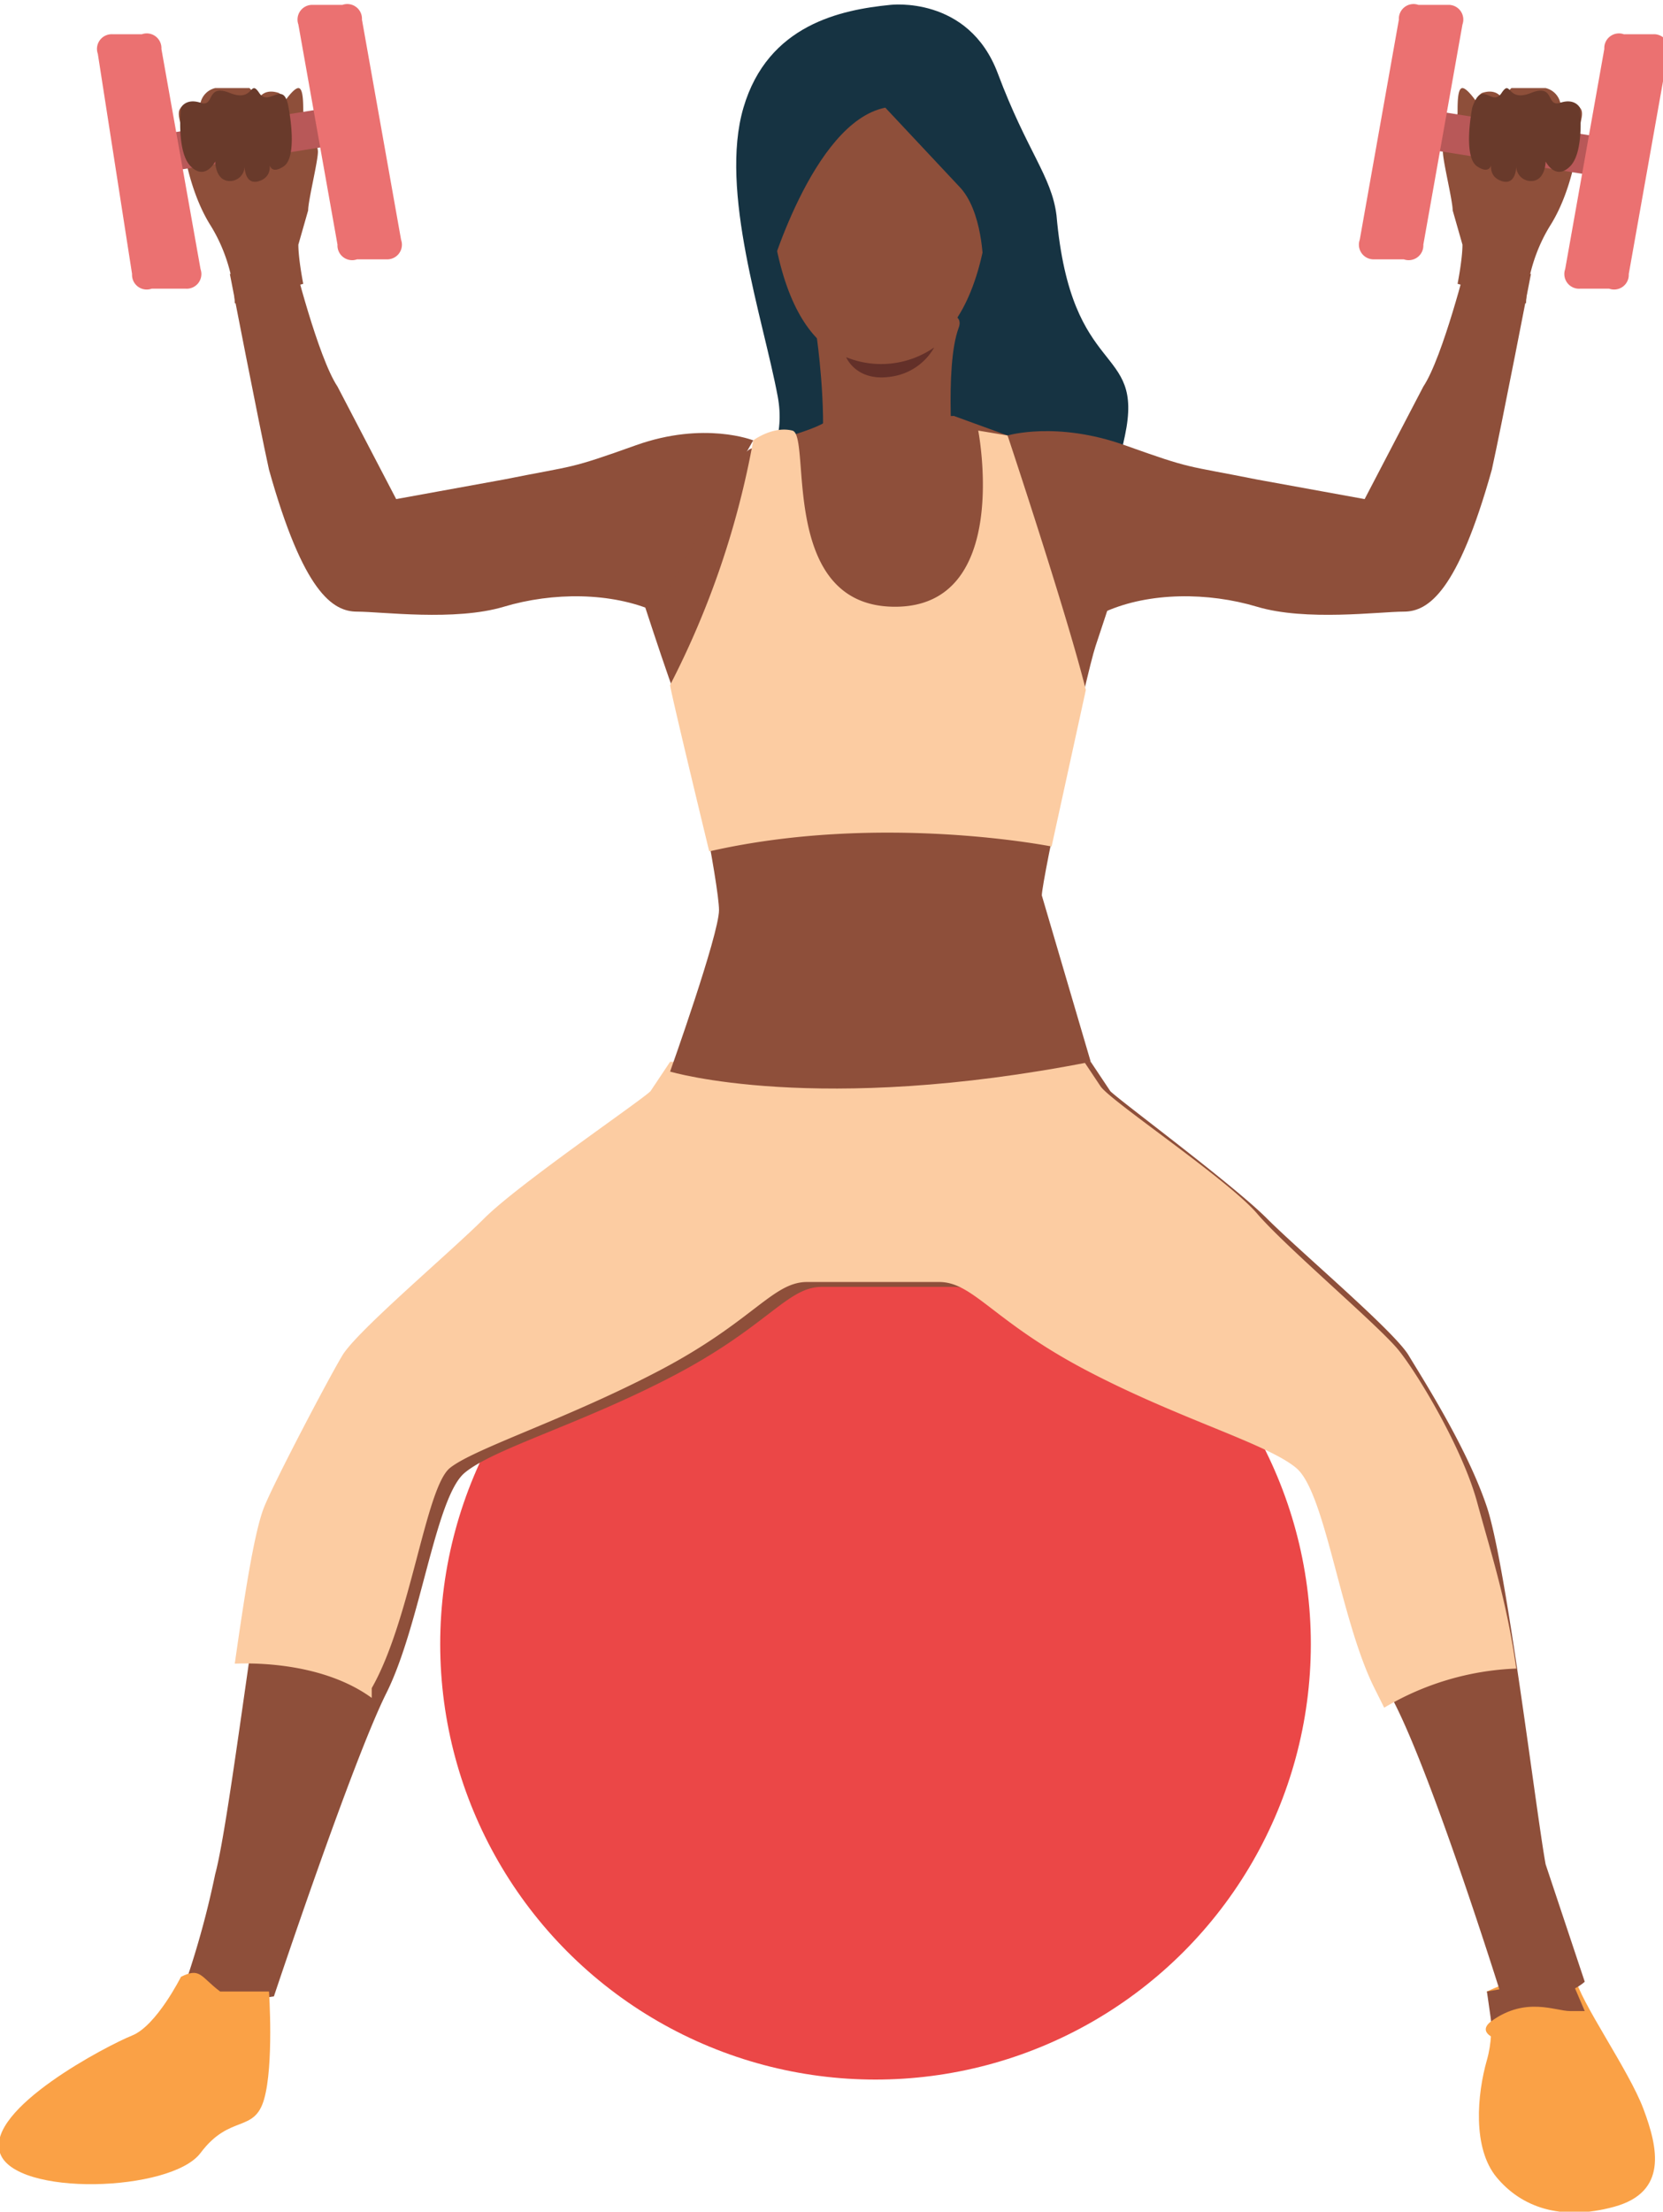 <svg xmlns="http://www.w3.org/2000/svg" viewBox="0 0 340 452"><title>Asset 1</title><g id="Layer_2" data-name="Layer 2"><g id="Layer_1-2" data-name="Layer 1"><path d="M182,1s16-2,22,14,11,21,12,29c3,34,18,26,14,45s-7,22-7,22l-37-7H147s15-7,12-23-12-42-7-59S172,2,182,1Z" fill="#163342"/><circle cx="179" cy="336" r="89" fill="#eb4747"/><path d="M304,407s2,7,0,14-3,18,2,24,13,9,24,6,9-12,6-20-13-22-14-27S304,407,304,407Z" fill="#faa146"/><path d="M305,414s7,3,19-3l-3-7-17,3Z" fill="#8e4f3a"/><path d="M316,381c-2-11-8-61-12-73s-13-26-16-31-22-21-29-28-30-24-32-26l-4-6c-19,0-43,3-43,3s-22-2-41-2l-4,6c-2,3-28,19-34,26s-25,23-29,28-13,20-16,31-9,63-12,74a183,183,0,0,1-6,22s6,5,18,3c0,0,16-48,23-62s10-40,16-45,24-10,43-20,23-18,30-18h27c7,0,11,8,30,18s38,16,43,20,8,31,16,45,23,62,23,62c12,2,17-3,17-3Z" fill="#8e4f3a"/><path d="M324,411h-3c-3,0-9-3-16,2S323,421,324,411Z" fill="#faa146"/><path d="M37,404s-5,10-10,12S-3,431,0,440s35,8,41,0,11-4,13-11,1-22,1-22H45C41,404,41,402,37,404Z" fill="#faa146"/><path d="M310,341a57,57,0,0,0-27,8l-2-4c-7-14-10-40-16-45s-24-10-43-20-23-18-30-18H165c-7,0-11,8-30,18s-38,16-43,20-8,31-16,45v2c-11-8-27-7-28-7,2-14,4-27,6-32s13-26,16-31,22-21,29-28,32-24,34-26l4-6c19,0,41,2,41,2s24-3,43-3l4,6c2,3,26,19,32,26s25,23,29,28,13,20,16,31S308,327,310,341Z" fill="#fccca2"/><path d="M298,58s1-5,1-8l-2-7c0-2-2-10-2-12s3-6,3-8,0-5,1-5,3,3,3,3a2,2,0,0,1,1-2c3-1,4,1,4,1l2-2h7a4,4,0,0,1,3,3s3,0,4,1,0,3,0,4-1,12-6,20-5,16-5,16Z" fill="#8e4f3a"/><rect x="306" y="8" width="8" height="42.09" transform="translate(233 331) rotate(-81)" fill="#b85858"/><path d="M301,22s-2,10,1,12,3-1,3-1-1,3,2,4,3-3,3-3a3,3,0,0,0,3,3c3,0,3-4,3-4s2,4,5,1,2-12,2-12-1-2-4-1-1-4-6-2-4-3-6,0S303,16,301,22Z" fill="#693a2b"/><path d="M296,1h-6a3,3,0,0,0-4,3l-8,45a3,3,0,0,0,3,4h6a3,3,0,0,0,4-3l8-45A3,3,0,0,0,296,1Z" fill="#eb7171"/><path d="M338,7h-6a3,3,0,0,0-4,3l-8,45a3,3,0,0,0,3,4h6a3,3,0,0,0,4-3l8-45A3,3,0,0,0,338,7Z" fill="#eb7171"/><path d="M62,58s-1-5-1-8l2-7c0-2,2-10,2-12s-3-6-3-8,0-5-1-5-3,3-3,3a2,2,0,0,0-1-2c-3-1-4,1-4,1l-2-2H44a4,4,0,0,0-3,3s-3,0-4,1,0,3,0,4,1,12,6,20,5,16,5,16Z" fill="#8e4f3a"/><rect x="29" y="25" width="42" height="7.73" transform="translate(-4 8) rotate(-9)" fill="#b85858"/><path d="M59,22s2,10-1,12-3-1-3-1,1,3-2,4-3-3-3-3a3,3,0,0,1-3,3c-3,0-3-4-3-4s-2,4-5,1-2-12-2-12,1-2,4-1,1-4,6-2,4-3,6,0S58,16,59,22Z" fill="#693a2b"/><path d="M64,1h6a3,3,0,0,1,4,3l8,45a3,3,0,0,1-3,4H73a3,3,0,0,1-4-3L61,5A3,3,0,0,1,64,1Z" fill="#eb7171"/><path d="M23,7h6a3,3,0,0,1,4,3l8,45a3,3,0,0,1-3,4H31a3,3,0,0,1-4-3L20,11A3,3,0,0,1,23,7Z" fill="#eb7171"/><path d="M167,69s2,14,1,24,27,3,27,3-2-21,1-29S167,69,167,69Z" fill="#8e4f3a"/><path d="M195,85l11,4c3,1,25,18,25,20s-5,17-7,23-11,48-11,51l10,34c-56,11-86,2-86,2s10-28,10-33-6-36-9-44-10-30-10-30l25-20c1-1,14-4,16-6Z" fill="#8e4f3a"/><path d="M206,89s12,36,16,52l-7,32s-35-7-70,1c0,0-8-33-8-34a178,178,0,0,0,17-50s4-3,8-2-3,36,21,36,17-36,17-36Z" fill="#fccca2"/><path d="M206,89s10-3,24,2,12,4,27,7l22,4,12-23c4-6,9-26,9-26l13,3s-6,31-8,40c-7,25-13,29-18,29s-20,2-30-1-22-3-31,1Z" fill="#8e4f3a"/><path d="M154,90s-10-4-24,1-12,4-27,7l-22,4L69,79c-4-6-9-26-9-26L47,56s6,31,8,40c7,25,13,29,18,29s20,2,30-1,22-3,31,1Z" fill="#8e4f3a"/><path d="M184,10s22,3,18,35-22,29-24,29-19,1-21-38C158,36,157,8,184,10Z" fill="#8e4f3a"/><path d="M181,22l15,16c5,5,5,16,5,16s8-10,5-21S195,0,175,6s-21,36-18,51C157,57,166,25,181,22Z" fill="#163342"/><path d="M173,73a19,19,0,0,0,18-2,12,12,0,0,1-9,6C175,78,173,73,173,73Z" fill="#633029"/></g></g></svg>